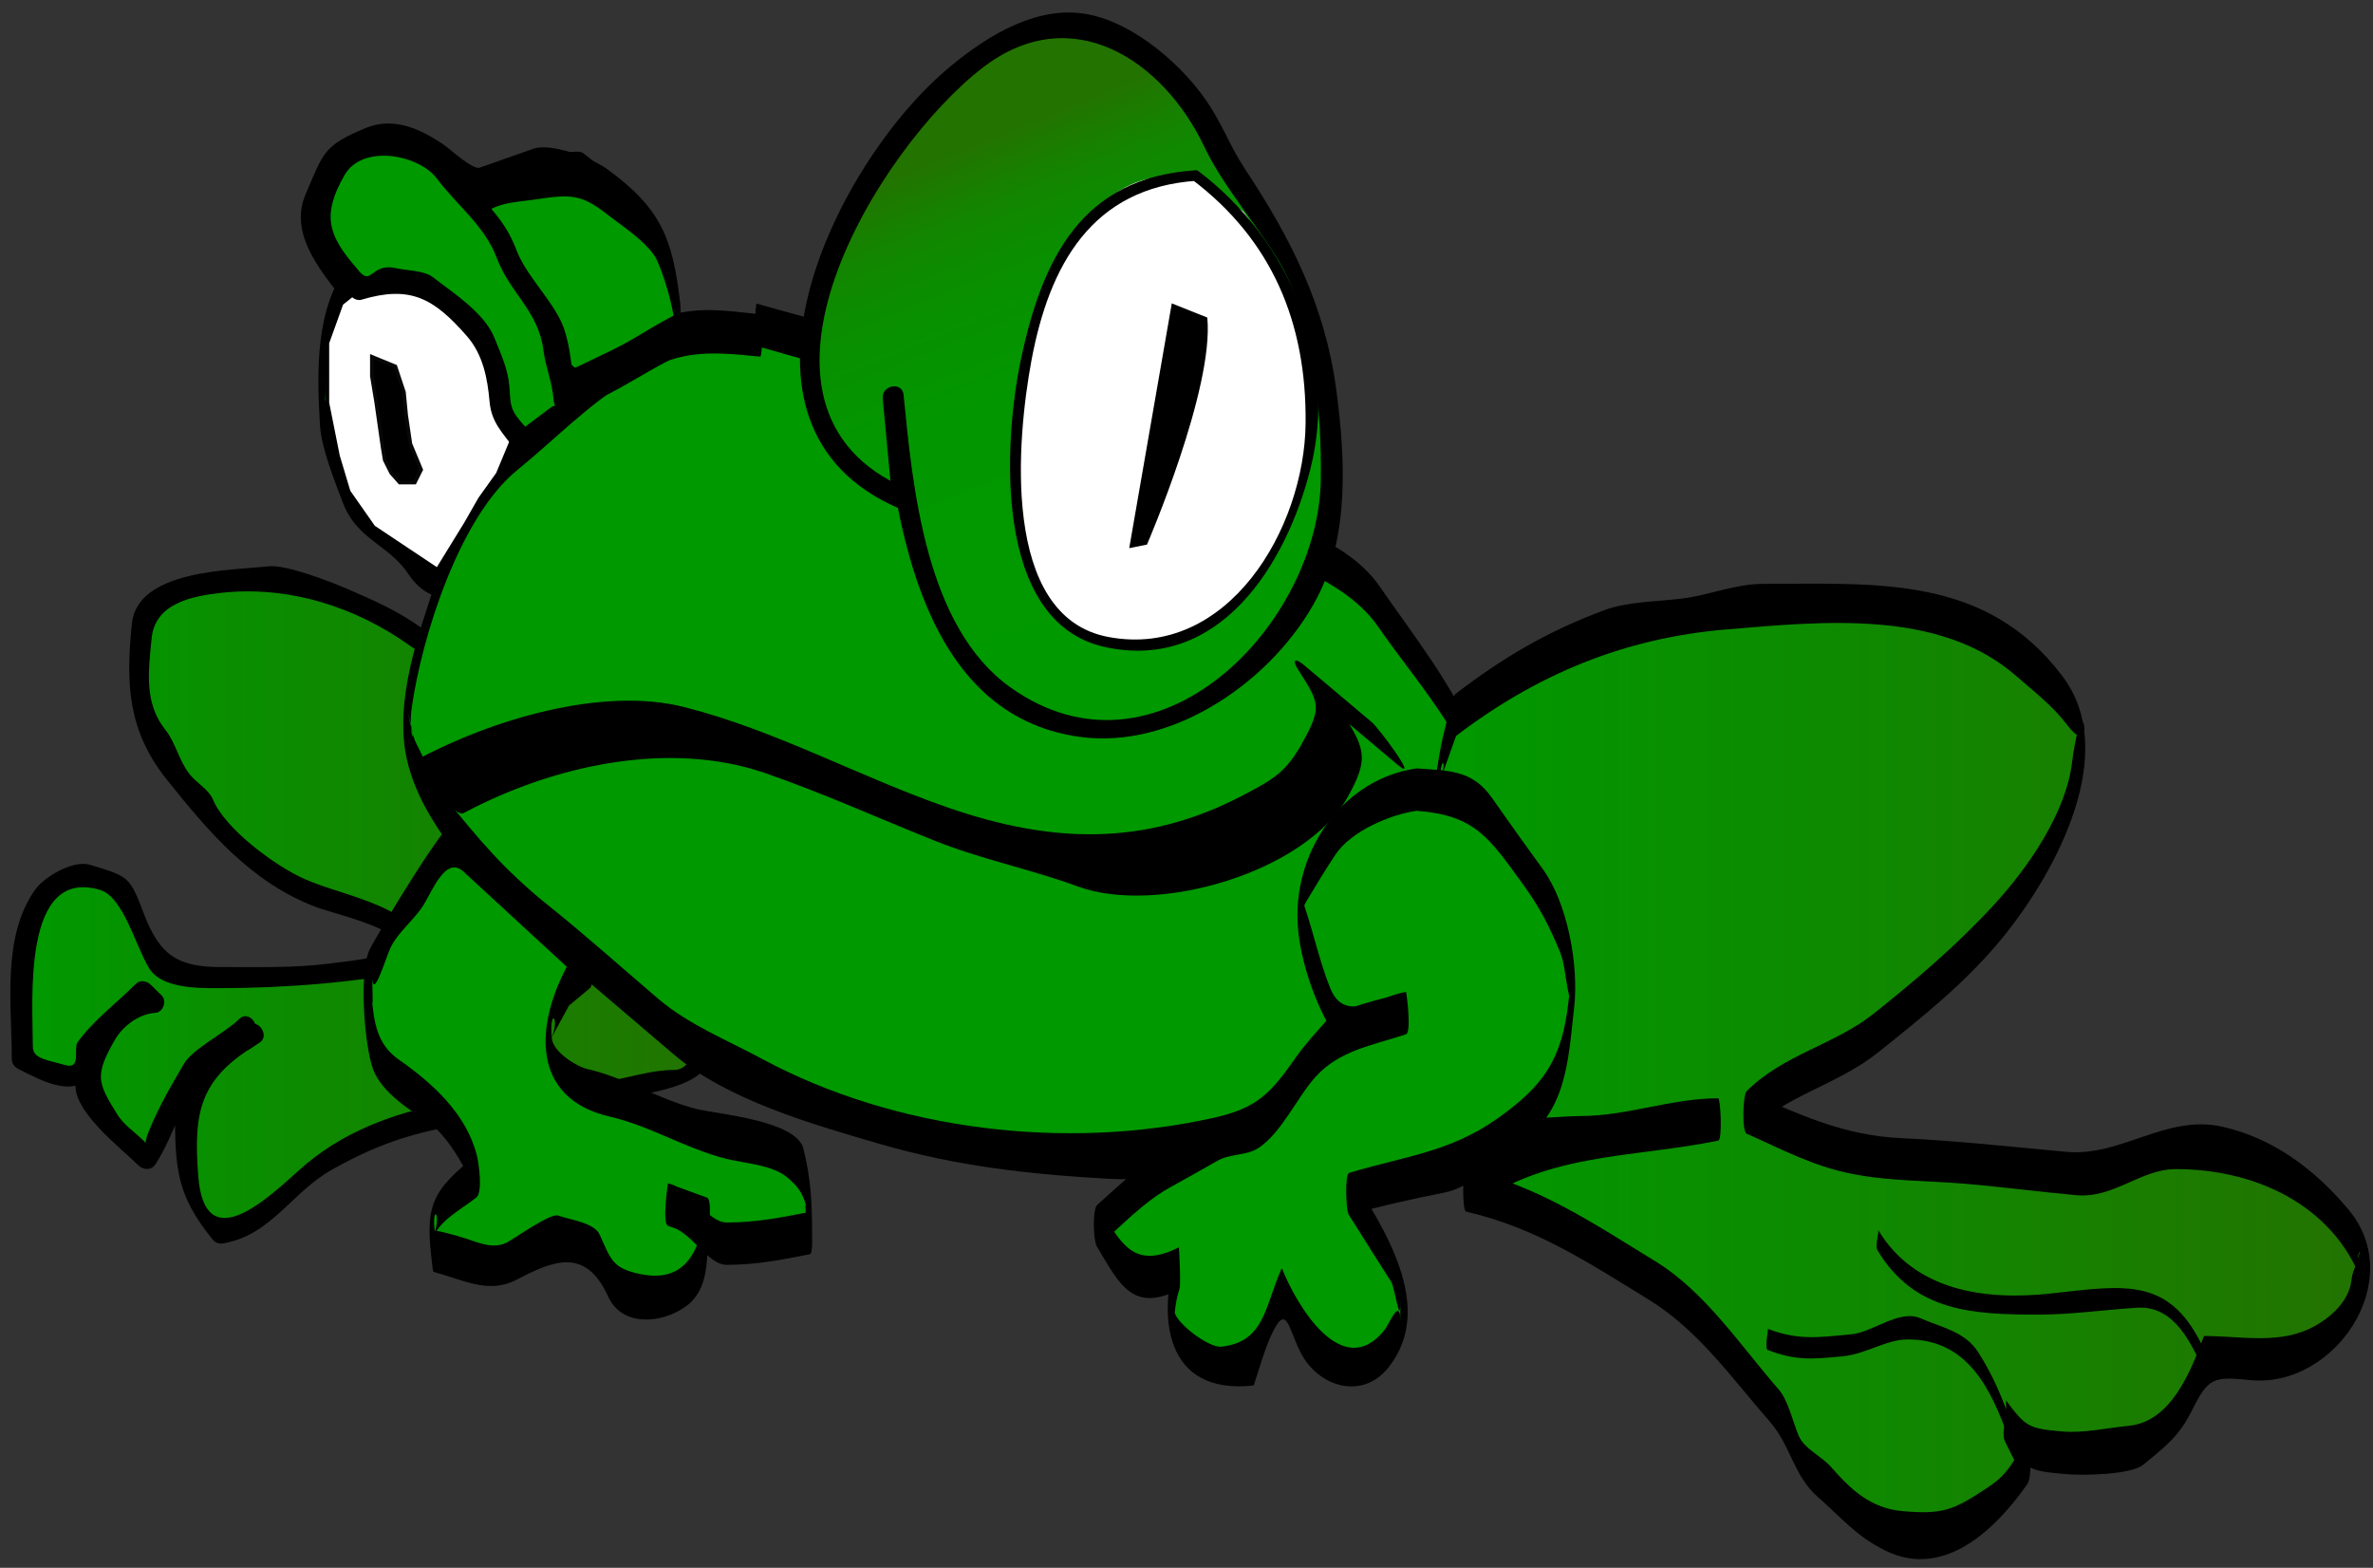 <?xml version="1.0" encoding="utf-8"?>
<!-- Generator: Adobe Illustrator 15.0.0, SVG Export Plug-In  -->
<!DOCTYPE svg PUBLIC "-//W3C//DTD SVG 1.1//EN" "http://www.w3.org/Graphics/SVG/1.1/DTD/svg11.dtd">
<svg version="1.1"
	 xmlns="http://www.w3.org/2000/svg" xmlns:xlink="http://www.w3.org/1999/xlink" xmlns:a="http://ns.adobe.com/AdobeSVGViewerExtensions/3.0/"
	 x="0px" y="0px" width="168px" height="111px" viewBox="-0.73 -0.886 168 111" enable-background="new -0.73 -0.886 168 111"
	 xml:space="preserve">
<rect x="-0.73" y="-0.886" width="168" height="111" fill="#333333" stroke="none"/>
<defs>
</defs>
<g>
	<polygon fill="#009900" points="47.316,21.61 46.813,17.34 44.302,14.075 41.54,12.065 37.269,11.061 32.999,12.568 31.743,11.563 
		30.236,10.558 28.729,9.554 25.464,9.554 22.45,10.809 20.942,14.326 21.194,15.833 22.198,16.586 23.204,18.345 23.957,19.349 
		23.035,20.537 22.416,21.676 22.238,25.458 22.051,28.427 22.521,29.414 23.454,32.913 24.208,34.922 25.716,36.429 27.976,37.937 
		28.98,39.444 30.236,39.444 32.999,39.947 45.559,30.15 	"/>
	<g>
		<path d="M47.422,20.55c-0.534-4.534-1.326-6.669-5.167-9.464c-1.083-0.789-3.985-1.879-5.224-1.442
			c-1.266,0.447-2.531,0.894-3.797,1.34c-0.503,0.178-2.107-1.332-2.608-1.666c-1.601-1.068-3.478-1.967-5.477-1.135
			c-2.969,1.237-2.962,1.697-4.248,4.695c-1.292,3.015,1.475,5.863,3.055,7.97c0-1,0-2,0-3c-2.372,3.056-2.258,7.546-2.036,11.335
			c0.097,1.663,1.025,3.929,1.611,5.489c1.005,2.681,3.227,2.946,4.664,5.101c3.442,5.162,10.56-2.818,13.388-5.024
			c0.924-0.72,3.821-2.191,4.076-3.429c0.577-2.805,1.155-5.61,1.732-8.416c0.121-0.586-0.097-2.857-0.151-2.591
			c-0.47,2.283-0.939,4.565-1.409,6.847c-0.402,1.951-1.212,2.221-2.855,3.502c-3.02,2.355-7.801,8.179-11.768,7.456
			c-3.028-0.551-6.917-3.66-7.784-6.913c-0.288-1.08-0.576-2.16-0.864-3.24c-0.342-0.934-0.463-0.631-0.361,0.908
			c0.05-0.784,0.099-1.567,0.148-2.351c0.156-2.473,0.077-3.701,1.609-5.675c0.343-0.442,0.335-2.553,0-3
			c-0.412-0.549-2.643-3.046-2.752-3.702c-0.299-1.792-0.866,3.127,0.532-0.133c0.497-1.159,0.59-1.653,1.775-2.146
			c3.992-1.663,6.309-0.343,9.488,2.201c0.612,0.489,3.537-1.68,4.506-1.452c1.6,0.376,3.409,0.493,4.75,1.47
			c3.399,2.474,4.472,4.486,4.955,8.585C47.349,23.845,47.468,20.939,47.422,20.55z"/>
	</g>
</g>
<g>
	<linearGradient id="SVGID_1_" gradientUnits="userSpaceOnUse" x1="0.849" y1="63.18" x2="50.581" y2="63.18">
		<stop  offset="0" style="stop-color:#009900"/>
		<stop  offset="0.691" style="stop-color:#178000"/>
		<stop  offset="1" style="stop-color:#237300"/>
	</linearGradient>
	<path fill="url(#SVGID_1_)" d="M28.729,44.216l-1.758-1.256l-3.518-1.508L20.692,40.7l-2.262-0.753l-4.521,0.502l-2.763,0.753
		L9.389,42.96l-0.251,2.512v3.516l0.251,1.006l1.005,1.256l1.005,2.26l1.005,1.256l1.256,1.256c0,0,0.502,1.508,1.506,2.01
		c1.006,0.502,2.764,2.512,2.764,2.512l1.507,1.005l2.261,1.005l5.275,2.01l1.758,1.255l0.251,1.257l-4.271,0.753l-2.009,0.251
		l-4.271,0.252h-5.274l-2.512-0.754l-1.507-2.512l-1.256-3.266L5.37,61.044l-2.262,0.754l-0.752,0.754l-1.508,4.019v2.009v2.764
		v2.763l1.508,0.754l1.758,0.502l1.256-0.753v-1.256l1.256-1.256l0.754-0.754l2.009-2.01l0.759,0.75c0,0-3.521,0.004-4.777,5.781
		l2.01,3.265l1.506,1.257l0.754,0.753l0.502-0.753l1.006-2.512l1.758-3.015l2.01-1.256l1.758-1.759l-0.242,1l0.744-0.492
		l-2.512,1.507l-1.256,2.005l-1.004,1.01v3.512l0.25,3.265l2.262,2.763l1.507-0.251l3.265-2.512l2.512-2.261l4.02-2.261l1.256-0.503
		l15.07-2.26l3.266-0.754h1.507l1.507-1.004l1.758-4.271l-7.283-8.791l-8.289-7.284l-2.512-7.285L28.729,44.216z"/>
	<g>
		<path d="M29.16,43.602c-1.754-1.254-3.451-1.998-5.445-2.853c-1.111-0.477-4.225-1.674-5.414-1.541
			c-2.61,0.289-9.313,0.218-9.698,4.073c-0.427,4.278-0.291,7.57,2.484,11.038c2.957,3.695,5.969,7.268,10.53,9.005
			c1.348,0.514,6.153,1.514,6.5,3.251c0.699-0.24,0.662-0.271-0.113-0.091c-0.859,0.151-1.718,0.303-2.577,0.454
			c-0.948,0.167-1.899,0.28-2.855,0.4c-2.527,0.315-5.134,0.243-7.675,0.243c-3.049,0-4.317-0.855-5.406-3.688
			c-1.047-2.723-1.033-2.706-3.859-3.554c-1.161-0.349-3.22,0.826-3.888,1.781c-2.354,3.361-1.641,8.083-1.641,11.913
			c0,0.37,0.159,0.609,0.487,0.773c1.574,0.787,4.013,2.206,5.396,0.229c0.635-0.906,0.531-1.773,1.504-2.746
			c0.361-0.361,0.723-0.723,1.084-1.085c1.175-1.176,0.483-1.153,1.003-0.639c0.147-0.408,0.295-0.816,0.442-1.224
			c-3.165,0.169-4.647,3.697-5.351,6.259c-0.546,1.989,3.216,4.837,4.401,6.021c0.332,0.331,0.901,0.373,1.187-0.055
			c0.992-1.488,1.482-3.222,2.387-4.772c1.07-1.835,2.997-2.858,4.518-4.38c-0.396-0.277-0.792-0.555-1.189-0.833
			c-0.081,0.334-0.161,0.667-0.242,1c-0.183,0.756,0.542,1.261,1.189,0.833c0.248-0.164,0.496-0.328,0.744-0.492
			c0.707-0.468-0.08-1.686-0.807-1.25c-2.125,1.274-5.197,3.295-5.197,6.039c0,4.078,0.084,6.005,2.687,9.185
			c0.168,0.205,0.445,0.296,0.703,0.253c3.408-0.567,4.868-3.618,7.697-5.209c3.891-2.188,6.511-2.825,10.931-3.488
			c4.034-0.604,8.051-1.13,12.024-2.047c3.834-0.886,3.991-1.931,5.587-5.809c0.102-0.248,0.035-0.545-0.131-0.746
			c-3.845-4.641-7.421-8.916-11.935-12.883c-3.222-2.832-3.71-3.545-5.099-7.574C33.019,46.203,31.959,45.654,29.16,43.602
			c-0.781-0.573-1.64,0.657-0.86,1.229c1.09,0.799,3.311,1.862,3.706,3.009c0.759,2.201,1.518,4.401,2.276,6.603
			c0.336,0.977,1.944,1.883,2.666,2.518c1.868,1.641,3.735,3.282,5.603,4.924c2.792,2.453,5.017,5.993,7.394,8.862
			c-0.525-0.635-0.813,1.146-1.132,1.922c-0.301,0.732-0.715,2.198-1.815,2.198c-1.635,0-3.057,0.533-4.666,0.774
			c-7.546,1.132-15.906,0.938-21.874,6.309c-2.379,2.142-6.71,6.208-7.153,0.423c-0.349-4.557,0.104-6.889,4.193-9.341
			c-0.269-0.417-0.538-0.833-0.807-1.25c-0.248,0.164-0.496,0.328-0.744,0.492c0.396,0.277,0.792,0.555,1.189,0.833
			c0.081-0.334,0.161-0.667,0.242-1c0.157-0.647-0.595-1.427-1.189-0.833c-0.955,0.956-3.275,2.092-3.896,3.156
			c-0.933,1.601-1.813,3.099-2.499,4.813c-0.541,1.35,0.119,1.112-0.334,0.659c-0.682-0.681-1.409-1.106-1.921-1.939
			C6.188,75.772,5.952,75.262,7.4,72.74c0.56-0.977,1.721-1.855,2.877-1.918c0.553-0.029,0.821-0.848,0.442-1.224
			c-0.253-0.25-0.506-0.5-0.759-0.75c-0.271-0.269-0.75-0.395-1.058-0.087c-1.299,1.301-3.091,2.653-4.147,4.162
			c-0.295,0.42,0.279,1.924-0.837,1.604c-1.418-0.404-2.323-0.454-2.323-1.323c0-3.173-0.791-12.749,4.77-11.08
			c1.625,0.488,2.489,3.92,3.444,5.512c0.878,1.464,3.412,1.44,4.944,1.44c4.893,0,9.539-0.415,14.356-1.265
			c0.396-0.069,0.688-0.468,0.608-0.868c-0.74-3.707-5.882-4.26-8.893-5.598c-2.076-0.923-5.631-3.546-6.489-5.647
			c-0.273-0.667-1.163-1.171-1.622-1.744c-0.776-0.971-1.001-2.255-1.749-3.19c-1.502-1.877-1.186-4.177-0.956-6.478
			c0.245-2.449,2.833-2.967,4.926-3.199c4.704-0.521,9.465,0.958,13.363,3.743C29.087,45.394,29.947,44.165,29.16,43.602z"/>
	</g>
</g>
<g>
	<polygon fill="#009900" points="53.093,22.866 48.321,22.364 46.061,23.117 41.54,25.88 39.278,28.141 35.26,31.406 33.251,34.42 
		30.989,38.941 29.985,42.458 28.478,46.978 27.976,50.496 28.729,53.259 30.738,57.026 34.757,62.05 38.524,65.064 47.065,72.347 
		52.34,75.111 55.604,76.869 61.634,78.626 65.401,79.632 69.923,80.636 78.964,81.139 85.747,79.632 88.007,79.129 89.515,77.623 
		91.272,75.111 93.532,72.599 95.04,70.338 96.798,67.074 102.575,59.789 103.58,58.031 104.083,53.761 102.324,49.742 
		100.565,46.978 98.557,44.467 96.296,41.202 93.532,39.193 85.998,35.676 76.453,29.647 63.392,25.126 52.843,22.113 	"/>
	<g>
		<path d="M53.093,21.366c-2.671-0.281-4.499-0.593-7.032,0.251c-2.576,0.858-4.913,3.155-6.782,5.024
			c-1.745,1.745-3.684,2.757-5.063,4.826c-1.412,2.119-2.825,4.484-3.526,6.939c-1.2,4.205-3.105,8.376-2.843,12.847
			c0.278,4.754,4.005,8.665,6.798,12.157c1.18,1.476,3.13,2.515,4.584,3.755c2.584,2.203,5.168,4.406,7.752,6.61
			c3.784,3.227,9.831,4.945,14.484,6.303c5.541,1.615,10.688,2.183,16.432,2.502c3.951,0.22,9.955-1.076,12.277-4.395
			c2.263-3.234,4.641-5.906,6.534-9.423c1.811-3.364,4.996-5.933,6.913-9.285c0.955-1.671,0.973-6.088,0.154-7.959
			c-1.797-4.107-4.318-7.255-6.853-10.916c-2.154-3.111-6.641-4.427-9.905-5.951c-3.676-1.716-7.042-4.279-10.468-6.444
			c-3.434-2.169-8.587-3-12.433-4.331c-3.687-1.276-7.521-2.192-11.272-3.264c-0.127-0.036-0.14,2.646-0.04,2.946
			c0.083,0.251,0.167,0.502,0.25,0.753c-0.157-0.473,0.354-2.067,0.08-2.893c-0.083-0.251-0.167-0.502-0.25-0.753
			c-0.014,0.982-0.027,1.964-0.04,2.946c4.965,1.418,9.913,2.793,14.791,4.482c2.911,1.008,5.822,2.015,8.733,3.023
			c2.628,0.91,5.291,3.317,7.64,4.8c3.962,2.502,10.081,3.598,12.835,7.577c1.572,2.271,3.341,4.393,4.823,6.721
			c0.695,1.092,1.166,2.222,1.686,3.41c0.717,1.639,0.276,2.04,0.598-0.688c-0.125,1.063-0.25,2.124-0.375,3.187
			c-0.273,2.321-3.13,4.853-4.502,6.583c-1.631,2.056-2.825,3.871-4.072,6.186c-1.037,1.926-2.719,3.274-3.95,5.033
			c-1.846,2.638-2.793,3.649-5.894,4.338c-10.398,2.311-22.447,0.931-31.97-4.196c-2.486-1.339-5.162-2.402-7.317-4.239
			c-2.637-2.249-5.227-4.569-7.934-6.734c-2.836-2.269-4.806-4.577-7.085-7.427c-0.875-1.094-1.422-2.617-2.081-3.854
			c-0.372-0.697-0.468-1.714-0.676-2.477c0.852,3.121,0.024,1.99,0.33-0.151c0.718-5.033,3.391-13.479,7.464-16.789
			c2.653-2.156,5.004-4.62,7.913-6.397c3.415-2.087,5.338-2.049,9.292-1.633C53.217,24.379,53.415,21.399,53.093,21.366z"/>
	</g>
</g>
<g>
	<linearGradient id="SVGID_2_" gradientUnits="userSpaceOnUse" x1="101.068" y1="74.859" x2="166.657" y2="74.859">
		<stop  offset="0" style="stop-color:#009900"/>
		<stop  offset="0.691" style="stop-color:#178000"/>
		<stop  offset="1" style="stop-color:#237300"/>
	</linearGradient>
	<polygon fill="url(#SVGID_2_)" points="102.324,49.742 106.595,46.476 109.859,44.969 111.116,44.467 113.125,43.714 
		116.642,43.211 118.651,42.96 121.162,42.207 124.177,41.956 128.195,41.956 131.21,41.956 135.229,42.207 137.237,42.458 
		140.001,43.714 142.011,45.472 143.769,46.978 145.276,48.486 145.918,49.334 146.763,50.573 146.388,52.375 146.077,54.103 
		145.899,55.654 144.773,58.282 143.769,59.789 143.015,61.547 141.005,64.058 137.991,67.324 136.735,68.58 134.475,70.338 
		131.964,72.347 129.954,73.353 126.688,75.111 124.679,76.116 123.925,76.869 122.921,77.875 125.181,78.878 127.442,80.134 
		129.954,80.636 132.466,81.139 137.991,81.39 141.005,81.641 142.764,81.892 145.276,82.144 148.038,82.395 151.053,81.139 
		153.062,80.386 156.579,80.386 158.839,80.888 161.351,82.395 162.858,83.651 164.616,85.158 165.872,86.666 166.657,88.737 
		165.872,90.684 165.621,92.442 164.867,92.945 164.114,93.949 162.355,94.954 159.844,95.457 157.332,95.205 155.322,95.205 
		154.569,97.214 153.564,99.224 150.802,101.484 145.526,101.987 142.764,101.736 141.257,99.726 142.759,102.741 141.005,105.252 
		139.499,106.257 137.489,107.763 135.731,107.763 132.968,107.513 130.456,106.257 128.698,104.248 126.688,102.49 125.181,98.972 
		123.423,96.962 120.409,93.447 118.651,91.437 116.893,90.181 109.106,85.41 106.343,84.154 103.063,83.4 105.338,81.646 
		109.608,79.892 112.12,79.39 115.888,79.386 120.911,78.376 118.399,78.376 115.386,79.129 111.366,79.632 106.343,79.632 
		104.083,78.125 102.324,72.599 101.319,66.571 101.068,53.259 	"/>
	<g>
		<path d="M102.324,51.242c5.707-4.363,11.929-6.96,19.151-7.562c6.824-0.568,15.109-1.454,20.535,3.292
			c1.24,1.085,2.586,2.115,3.587,3.438c1.866,2.469,1.181-1.572,0.812,0.202c-0.167,0.803-0.345,1.616-0.438,2.431
			c-0.416,3.63-3.15,7.549-5.563,10.163c-2.643,2.863-5.405,5.211-8.443,7.642c-2.815,2.252-6.421,2.9-9.043,5.527
			c-0.265,0.266-0.338,2.85,0,3c2.56,1.137,4.663,2.287,7.426,2.84c2.652,0.531,5.268,0.478,7.958,0.702
			c2.655,0.221,5.29,0.575,7.943,0.815c2.695,0.245,4.547-1.846,7.074-1.846c5.496,0,11.076,2.443,13.173,7.974
			c-0.77-2.029,0.33-3.084-0.54-0.927c-0.142,0.351-0.168,0.521-0.224,0.911c-0.192,1.345-1.329,2.439-2.497,3.106
			c-2.474,1.414-5.199,0.754-7.912,0.754c-0.014,0.018-0.026,0.036-0.04,0.054c-0.915,2.442-2.3,6.018-5.305,6.304
			c-1.524,0.146-3.21,0.537-4.738,0.398c-2.376-0.216-2.539-0.31-3.982-2.234c0.327,0.437-0.389,2.245-0.04,2.946
			c0.464,0.931,0.928,1.861,1.391,2.791c-1.014-2.034,0.539-3.281-1.025-1.041c-0.504,0.722-0.959,1.085-1.692,1.574
			c-2.328,1.554-3.144,1.858-5.949,1.604c-2.248-0.203-3.646-1.528-5.06-3.145c-0.643-0.734-1.876-1.269-2.265-2.174
			c-0.415-0.969-0.742-2.518-1.436-3.311c-2.709-3.098-5.174-6.883-8.719-9.056c-4.447-2.725-8.294-5.343-13.398-6.517c0,1,0,2,0,3
			c5.477-4.223,11.388-3.725,17.848-5.023c0.313-0.063,0.165-3,0-3c-3.327,0-6.428,1.256-9.761,1.256
			c-1.814,0-4.06,0.499-5.603-0.531c-2.051-1.368-2.228-3.447-2.961-5.751c-0.538-1.688-0.683-3.528-0.974-5.272
			c-0.258-1.549-0.151-0.55-0.155-0.778c-0.021-1.126-0.042-2.252-0.064-3.378c-0.051-2.726-0.103-5.451-0.154-8.177
			c-0.029-1.522,0.563-1.48-0.038,0.2c0.388-1.085,0.775-2.171,1.163-3.257c0.291-0.815-0.244-2.435-0.08-2.893
			c-2.685,7.521-1.553,16.498-0.253,24.297c0.491,2.945,1.221,8.54,5.097,8.54c4.694,0,9.173-1.256,13.783-1.256c0-1,0-2,0-3
			c-6.46,1.299-12.371,0.801-17.848,5.023c-0.276,0.213-0.274,2.937,0,3c4.932,1.134,8.61,3.583,12.91,6.218
			c3.534,2.166,5.886,5.557,8.589,8.647c1.51,1.727,1.653,3.811,3.429,5.363c1.692,1.48,2.654,2.724,4.716,3.754
			c4.223,2.112,7.913-1.576,10.092-4.695c0.326-0.467,0.249-2.393,0-2.893c-0.501-1.005-1.002-2.01-1.502-3.015
			c-0.014,0.982-0.026,1.964-0.04,2.946c1.513,2.018,1.773,2.034,4.27,2.261c1.166,0.105,4.584,0.063,5.48-0.67
			c1.615-1.322,2.531-2.014,3.445-3.842c1.163-2.325,1.499-2.409,4.136-2.145c5.921,0.594,11.163-7.009,6.959-12.056
			c-2.371-2.846-5.35-5.085-8.968-5.889c-3.97-0.882-7.116,2.139-11.016,1.784c-3.901-0.354-7.747-0.788-11.665-0.966
			c-4.131-0.188-7.288-1.691-10.978-3.33c0,1,0,2,0,3c2.69-2.695,6.402-3.415,9.304-5.736c3.234-2.588,6.379-5.08,8.989-8.341
			c3.663-4.577,8.146-12.911,4.063-18.312c-5.398-7.141-13.052-6.53-21.1-6.53c-2.105,0-3.82,0.792-5.839,1.044
			c-1.769,0.221-3.868,0.211-5.526,0.832c-4.008,1.503-7.086,3.31-10.487,5.91C101.723,48.702,102.641,51,102.324,51.242z"/>
	</g>
</g>
<g>
	<g>
		<path fill="none" d="M97.301,51.751l-2.214-1.865l-2.559-2.154l1.758,2.764l-1.004,2.764l-1.256,2.26
			c0,0-11.053,7.535-19.09,4.019c-5.023-0.251-23.109-9.544-25.369-8.54c0,0-9.293-0.754-17.08,3.768"/>
		<path d="M96.368,50.227c-1.592-1.34-3.182-2.68-4.773-4.02c-0.638-0.537-0.883-0.407-0.406,0.341
			c1.473,2.314,1.701,2.607,0.29,5.148c-1.167,2.102-2.054,2.593-4.223,3.73c-6.993,3.668-13.61,3.376-20.86,0.869
			c-6.277-2.171-12.244-5.496-18.698-7.125c-5.891-1.488-13.753,0.975-18.816,3.679c-0.212,0.112,2.456,4.234,3.214,3.83
			c6.254-3.339,14.479-5.204,21.361-2.824c4.053,1.401,7.982,3.181,11.963,4.773c3.337,1.336,6.839,2.028,10.158,3.248
			c5.623,2.067,16.152-1.017,19.115-6.351c1.43-2.572,1.26-3.336-0.205-5.639c-0.527-0.828-1.137-0.725-0.363-0.072
			c0.569,0.479,1.138,0.957,1.706,1.436c0.802,0.676,1.603,1.35,2.403,2.024C99.808,54.601,96.915,50.687,96.368,50.227
			L96.368,50.227z"/>
	</g>
</g>
<g>
	<linearGradient id="SVGID_3_" gradientUnits="userSpaceOnUse" x1="82.749" y1="44.666" x2="68.266" y2="9.178">
		<stop  offset="0" style="stop-color:#009900"/>
		<stop  offset="0.546" style="stop-color:#029700"/>
		<stop  offset="0.743" style="stop-color:#089000"/>
		<stop  offset="0.883" style="stop-color:#138500"/>
		<stop  offset="0.995" style="stop-color:#227400"/>
		<stop  offset="1" style="stop-color:#237300"/>
	</linearGradient>
	<path fill="url(#SVGID_3_)" d="M62.502,27.2l0.45,4.564l0.541,2.502l0.05,0.233l0.759,3.51c0,0,2.923,13.69,13.717,12.49
		C88.813,49.298,92.41,39.93,92.41,39.93s3.598-9.127-2.024-22.818c-2.474-4.083-5.172-7.927-5.172-7.927s-1.349-6.005-9.669-8.407
		c-9.894,0-16.189,14.171-16.189,14.171s-3.823,5.765-2.699,11.53c1.125,5.765,6.521,7.926,6.521,7.926l0,0L62.502,27.2z"/>
	<g>
		<path d="M61.764,27.331c0.891,9.025,2.854,22.405,13.914,23.949c6.754,0.942,13.827-4.104,16.836-9.844
			c2.31-4.406,1.992-9.994,1.356-14.752c-0.785-5.876-3.201-10.687-6.425-15.552c-1.181-1.781-1.62-3.272-2.904-5.076
			c-1.916-2.692-5.493-5.702-8.925-6.025c-3.491-0.329-6.926,1.946-9.425,4.094c-7.962,6.843-16.812,25.172-3.273,30.984
			c0.563,0.241,1.048-0.305,0.999-0.834c-0.225-2.402-0.45-4.804-0.675-7.206C63.151,26.106,61.674,26.375,61.764,27.331
			c0.225,2.402,0.45,4.804,0.675,7.206c0.333-0.278,0.666-0.556,0.999-0.834c-13.246-5.685-2.066-24.079,5.436-29.823
			c6.293-4.818,12.763-0.483,15.662,5.628c1.309,2.759,3.575,5.336,5.172,7.927c2.561,4.155,3.141,10.826,3.072,15.62
			c-0.147,10.312-11.618,22.128-21.982,14.72c-5.981-4.276-6.9-14.033-7.558-20.704C63.146,26.106,61.669,26.374,61.764,27.331z"/>
	</g>
</g>
<g>
	<path fill="#FFFFFF" d="M83.909,11.544l-3.188,0.214c0,0-2.79,0.214-5.778,4.279c-2.989,4.066-7.771,24.394,2.391,28.46
		c0,0,9.963,2.995,13.947-10.699c3.188-10.699-3.984-19.687-3.984-19.687L83.909,11.544z"/>
	<g>
		<path d="M83.844,11.175c-7.939,0.534-10.781,6.166-12.306,13.434c-1.194,5.69-2.025,18.543,5.931,20.307
			c8.099,1.795,12.848-5.786,14.567-12.578c2.047-8.088-1.598-16.315-7.911-21.101c-0.386-0.293-0.815,0.323-0.431,0.614
			c5.575,4.226,8.083,10.042,8.008,17.237c-0.077,7.44-5.497,16.708-13.959,15.125c-7.703-1.44-6.444-14.208-5.458-19.534
			c1.261-6.812,4.288-12.268,11.689-12.766C84.456,11.881,84.321,11.143,83.844,11.175z"/>
	</g>
</g>
<polygon fill="#FFFFFF" stroke="#000000" stroke-width="0.25" points="30.236,39.444 27.976,37.937 25.716,36.429 23.957,33.917 
	23.204,31.406 22.45,27.638 22.45,23.391 23.454,20.605 24.71,19.601 27.223,18.847 30.487,20.103 31.743,21.108 33.502,24.122 
	34.507,25.629 34.757,28.392 35.763,29.647 34.507,32.662 33.251,34.42 32.246,36.178 "/>
<path d="M84.741,21.596l-2.512-1.004l-3.014,17.331l1.256-0.251C80.472,37.671,85.244,26.62,84.741,21.596z"/>
<polygon stroke="#080808" stroke-width="0.25" points="25.593,24.368 25.593,25.74 25.896,27.569 26.354,30.77 26.504,31.684 
	26.962,32.599 27.569,33.285 28.634,33.285 29.089,32.371 28.328,30.542 28.025,28.484 27.872,26.883 27.265,25.053 "/>
<g>
	<polygon fill="#009900" points="47.316,21.823 46.813,18.455 45.81,16.05 43.046,13.404 40.534,11.441 37.269,11.72 34.004,12.201 
		32.999,13.163 33.753,15.087 34.757,16.531 35.511,18.455 36.767,21.342 39.028,25.431 40.032,26.633 41.54,25.912 43.549,24.95 
		45.307,23.747 47.316,22.785 	"/>
	<g>
		<path d="M47.392,20.527c-0.575-3.848-1.27-6.22-4.454-8.708c-0.801-0.626-1.603-1.252-2.404-1.878
			c-0.363-0.283-2.369,0.202-2.854,0.243c-1.831,0.156-3.353,0.207-4.682,1.479c-0.415,0.396-0.236,2.445-0.04,2.946
			c0.711,1.813,1.747,3.339,2.456,5.149c0.765,1.952,1.711,3.752,2.723,5.581c0.438,0.792,0.816,1.503,1.393,2.193
			c0.744,0.891,1.18,0.277,2.159-0.192c1.944-0.931,3.681-2.124,5.627-3.056c0.247-0.118,0.15-1.297,0.15-1.5
			c0-0.321,0-0.641,0-0.962c0-1.704-0.3-1.704-0.3,0c0,0.321,0,0.641,0,0.962c0.05-0.5,0.1-1,0.15-1.5
			c-1.661,0.795-3.122,1.856-4.772,2.646c-0.837,0.401-1.675,0.802-2.512,1.203c-0.313,0.15-1.682-2.446-1.815-2.687
			c-1.012-1.829-1.958-3.629-2.723-5.581c-0.709-1.81-1.745-3.335-2.456-5.149c-0.014,0.982-0.027,1.964-0.04,2.946
			c1.296-1.241,2.491-1.181,4.27-1.443c2.377-0.351,3.146-0.372,4.982,1.063c1.075,0.84,3.064,2.125,3.574,3.347
			c0.783,1.875,1.115,3.475,1.416,5.489c0.086,0.579,0.2-0.449,0.205-0.539C47.486,21.902,47.493,21.201,47.392,20.527z"/>
	</g>
</g>
<g>
	<polygon fill="#009900" points="23.957,18.596 22.198,16.586 21.696,14.326 22.198,12.568 23.204,10.809 25.464,9.554 
		28.729,9.554 30.236,10.558 31.743,12.568 33.753,14.577 34.757,16.084 35.511,18.093 37.269,20.103 38.274,22.113 38.524,24.122 
		39.028,25.378 39.278,28.141 36.265,30.401 34.757,28.392 34.507,25.629 33.502,23.117 31.743,21.108 29.483,19.349 27.223,18.847 
		24.71,19.601 	"/>
	<g>
		<path d="M24.529,18.11c-2.061-2.354-2.474-3.788-0.868-6.596c1.279-2.235,5.272-1.445,6.534,0.237
			c1.451,1.935,3.392,3.342,4.261,5.66c0.928,2.473,2.939,3.704,3.291,6.528c0.143,1.146,0.597,2.165,0.705,3.36
			c0.102,1.124,0.452,0.188-0.256,0.718c-0.75,0.563-1.5,1.125-2.25,1.687c0.711-0.534,0.812,0.107-0.087-1.09
			c-0.524-0.698-0.446-1.257-0.526-2.143c-0.113-1.252-0.58-2.24-1.049-3.415c-0.72-1.8-2.906-3.182-4.371-4.321
			c-0.605-0.471-1.894-0.473-2.62-0.635C25.448,17.69,25.613,19.557,24.529,18.11c-0.581-0.774-1.723,0.199-1.145,0.971
			c0.251,0.335,0.502,0.67,0.753,1.005c0.143,0.189,0.469,0.323,0.703,0.253c3.465-1.04,5.123-0.126,7.471,2.556
			c1.15,1.313,1.467,2.969,1.619,4.654c0.132,1.46,0.873,2.152,1.762,3.337c0.256,0.341,0.746,0.32,1.058,0.086
			c1.049-0.787,3.379-1.725,3.241-3.25c-0.153-1.696-0.278-4.414-1.039-5.933c-0.884-1.766-2.471-3.24-3.141-5.024
			c-0.733-1.955-2.039-3.228-3.496-4.684c-0.875-0.874-1.946-3.276-3.515-3.276c-2.669,0-3.614,0.045-5.918,1.325
			c-1.004,0.558-1.83,3.033-1.933,4.124c-0.194,2.063,1.219,3.436,2.436,4.826C24.021,19.808,25.168,18.84,24.529,18.11z"/>
	</g>
</g>
<g>
	<polygon fill="#009900" points="99.562,55.017 97.804,55.268 95.542,56.775 94.035,57.78 93.03,59.287 91.523,61.798 
		91.272,63.808 91.774,65.315 92.277,68.078 93.03,69.585 93.532,70.841 94.538,72.097 97.301,71.092 98.808,70.841 93.532,72.599 
		91.272,75.111 90.268,76.618 88.761,78.626 88.007,79.129 85.747,79.632 83.988,80.636 81.728,81.892 79.216,83.902 76.96,85.912 
		78.462,88.423 79.718,89.679 81.226,89.679 82.732,88.925 81.979,91.186 82.229,92.693 82.481,93.949 83.485,94.703 84.491,95.457 
		85.747,95.958 88.007,95.708 88.51,94.201 89.012,92.693 90.017,90.433 90.519,91.689 91.523,93.698 92.026,94.703 94.035,95.708 
		96.547,95.708 97.552,94.451 98.557,92.945 98.557,90.935 97.804,88.423 96.044,85.66 94.788,83.651 97.301,82.898 102.324,81.892 
		106.595,78.878 108.854,77.121 110.11,73.855 110.612,69.333 109.859,65.315 108.604,62.3 106.595,59.538 104.836,57.026 
		102.827,55.268 	"/>
	<g>
		<path d="M99.562,53.517c-5.146,0.734-8.572,5.651-8.434,10.689c0.061,2.226,0.874,4.846,1.862,6.825
			c0.512,1.025,0.811,1.645,1.548,2.565c-0.025-0.032,3.763-1.172,4.27-1.256c0-1,0-2,0-3c-1.864,0.621-4.524,0.923-5.861,2.409
			c-1.476,1.64-2.797,4.45-4.563,5.628c-1.503,1.003-3.824,1.44-5.526,2.386c-2.195,1.22-4.03,2.983-5.898,4.647
			c-0.369,0.328-0.283,2.54-0.04,2.946c1.611,2.694,2.525,4.712,5.813,3.067c-0.013-0.982-0.026-1.964-0.04-2.946
			c-1.589,4.772-1.023,10.433,5.314,9.729c0.013-0.018,0.026-0.036,0.04-0.054c0.373-1.117,0.683-2.291,1.162-3.367
			c1.132-2.547,1.232-0.728,2.118,1.044c1.244,2.487,4.375,3.435,6.225,1.12c3.443-4.307-0.375-9.989-2.724-13.746
			c-0.014,0.982-0.027,1.964-0.04,2.946c2.24-0.671,4.456-1.142,6.751-1.602c1.872-0.375,3.516-2.084,5.056-3.171
			c3.587-2.531,3.667-5.865,4.124-9.984c0.327-2.946-0.471-7.334-2.224-9.745c-1.222-1.68-2.427-3.368-3.619-5.069
			C103.481,53.587,101.753,53.685,99.562,53.517c-0.152-0.012-0.297,2.978,0,3c4.141,0.318,5.124,1.896,7.514,5.184
			c1.154,1.587,1.854,2.927,2.613,4.747c0.333,0.799,0.393,1.756,0.551,2.6c0.631,3.369,0.476-2.665,0.068,1.005
			c-0.453,4.077-1.771,5.955-5.065,8.279c-3.342,2.358-6.581,2.658-10.456,3.819c-0.326,0.098-0.223,2.654-0.04,2.946
			c0.998,1.596,2.005,3.186,3.016,4.772c0.255,0.4,0.643,3.316,0.643,1.38c0,0.46,0,0.921,0,1.381c0-1.751-0.802,0.254-1.116,0.646
			c-2.982,3.729-6.222-1.756-7.234-4.29c-0.027-0.071-0.053-0.071-0.08,0c-1.16,2.609-1.162,5.131-4.229,5.472
			c-0.896,0.1-3.155-1.633-3.316-2.433c-0.117-0.581-0.214-1.16-0.311-1.744c0.515,3.103,0.085,1.792,0.652,0.09
			c0.116-0.349-0.034-2.949-0.04-2.946c-3.203,1.603-4.092-0.216-5.732-2.96c-0.014,0.982-0.027,1.964-0.04,2.946
			c1.593-1.419,3.249-3.176,5.121-4.216c1.134-0.63,2.265-1.264,3.392-1.906c0.897-0.513,2.042-0.332,2.912-0.911
			c1.621-1.081,2.71-3.569,4.019-5.023c1.695-1.884,4.016-2.218,6.405-3.014c0.408-0.136,0.034-3.006,0-3
			c-2.048,0.341-4.348,2.275-5.366-0.272c-0.749-1.872-1.127-3.698-1.758-5.591c-0.348-1.309-0.436-0.95-0.266,1.077
			c0.063-0.513,0.035-1.127,0.302-1.571c0.682-1.137,1.359-2.265,2.094-3.367c1.115-1.672,3.891-2.835,5.747-3.1
			C99.916,56.466,99.649,53.504,99.562,53.517z"/>
	</g>
</g>
<g>
	<polygon fill="#009900" points="39.53,68.832 38.022,71.594 38.274,74.106 40.032,76.116 43.298,76.869 48.572,79.129 
		54.601,80.636 56.107,81.892 56.61,83.902 56.61,86.414 52.843,87.167 50.331,87.167 47.819,84.656 46.559,84.4 49.325,85.41 
		49.079,88.423 48.075,89.93 46.321,91.186 42.81,90.437 41.549,87.679 38.776,86.674 34.507,88.925 32.748,88.423 29.985,87.669 
		29.734,85.66 30.236,84.405 31.743,83.4 32.999,82.395 32.748,81.39 31.743,79.883 29.985,77.371 27.474,75.613 25.716,73.353 
		25.464,70.589 25.464,67.827 26.972,64.562 28.729,62.552 30.236,60.041 31.492,58.785 41.037,67.576 	"/>
	<g>
		<path d="M39.49,67.385c-2.333,4.274-2.683,9.487,2.961,10.788c2.847,0.656,5.383,2.271,8.243,2.986
			c1.308,0.327,3.239,0.421,4.297,1.302c0.995,0.83,1.195,1.351,1.5,2.573c-0.442-1.769-0.031,0.848-0.031,1.379
			c0.05-0.5,0.1-1,0.15-1.5c-2.025,0.405-3.828,0.754-5.887,0.754c-1.403,0-2.496-2.429-4.165-2.768c-0.004-0.001-0.427,2.845,0,3
			c0.922,0.337,1.844,0.673,2.767,1.01c-0.035-0.854-0.071-1.707-0.106-2.561c-0.247,3.019-1.222,5.694-4.654,4.963
			c-1.949-0.416-2.026-1-2.846-2.792c-0.391-0.854-2.11-1.044-2.943-1.346c-0.529-0.191-3.065,1.616-3.603,1.899
			c-1.092,0.576-2.244-0.101-3.398-0.416c0.008,0.002-1.743-0.521-1.723-0.363c-0.247-1.974,0.57-1.309-0.148,0.486
			c0.525-1.312,2.013-2.021,3.095-2.886c0.459-0.367,0.168-2.432,0.04-2.946c-0.747-2.987-3.155-5.149-5.565-6.836
			c-1.52-1.063-1.728-2.653-1.877-4.297c0.118,1.291,0.018-1.385,0.018-1.702c0,2.092,0.951-1.138,1.286-1.863
			c0.528-1.144,1.734-2.025,2.4-3.136c0.619-1.031,1.561-3.412,2.772-2.296c2.988,2.752,5.977,5.505,8.965,8.257c0-1,0-2,0-3
			c-0.502,0.419-1.004,0.837-1.507,1.256c-0.601,0.501,0.335,2.721,0,3c0.502-0.419,1.004-0.837,1.507-1.256
			c0.333-0.277,0.317-2.708,0-3c-3.182-2.931-6.363-5.86-9.545-8.791c-0.474-0.437-5.643,8.174-6.068,9.096
			c-0.748,1.62-0.353,6.755,0.252,8.419c0.617,1.698,2.674,2.927,4.048,3.889c1.324,0.927,2.848,3.604,3.235,5.153
			c0.014-0.982,0.027-1.964,0.04-2.946c-3.29,2.632-3.645,3.631-3.12,7.835c0.004,0.032,0.015,0.415,0.106,0.439
			c2.12,0.578,3.891,1.588,5.873,0.544c2.726-1.438,4.903-2.224,6.468,1.199c0.995,2.176,3.801,1.913,5.476,0.714
			c1.692-1.212,1.48-3.326,1.63-5.156c0.026-0.316,0.262-2.427-0.106-2.561c-0.922-0.337-1.844-0.673-2.767-1.01c0,1,0,2,0,3
			c1.669,0.339,2.762,2.768,4.165,2.768c2.059,0,3.862-0.349,5.887-0.754c0.21-0.042,0.15-1.361,0.15-1.5
			c0-2.178-0.088-3.871-0.613-5.968c-0.504-2.014-6.098-2.447-7.575-2.816c-2.647-0.662-4.987-2.194-7.693-2.818
			c-0.826-0.19-2.444-1.223-2.538-2.158c-0.24-2.39,0.695-1.397-0.122,0.101c0.45-0.825,0.9-1.65,1.351-2.476
			C39.966,69.553,39.3,67.735,39.49,67.385z"/>
	</g>
</g>
<g>
	<g>
		<polyline fill="none" points="155.322,95.457 154.067,92.693 152.058,91.186 150.802,90.935 146.782,91.186 144.522,91.437 
			142.011,91.437 139.247,91.437 134.978,90.181 132.968,88.171 132.214,86.917 		"/>
		<path d="M155.343,94.733c-2.385-5.247-5.548-4.632-10.82-4.046c-4.729,0.526-9.696-0.176-12.288-4.494
			c0.096,0.16-0.249,1.099-0.04,1.447c2.621,4.366,6.763,4.547,11.443,4.547c2.298,0,4.644-0.345,6.941-0.488
			c2.623-0.164,3.828,2.512,4.723,4.48C155.211,95.978,155.518,95.119,155.343,94.733L155.343,94.733z"/>
	</g>
</g>
<g>
	<g>
		<polyline fill="none" points="141.508,100.228 140.503,97.465 138.745,94.703 135.229,93.196 133.47,93.196 131.712,94.201 
			126.437,94.703 124.428,93.949 		"/>
		<path d="M141.528,99.505c-0.63-1.73-1.222-3.104-2.207-4.652c-0.921-1.446-2.533-1.738-4.093-2.407
			c-1.512-0.647-3.348,0.988-4.884,1.135c-2.357,0.225-3.728,0.44-5.917-0.382c0.058,0.021-0.255,1.404,0,1.5
			c2.03,0.762,3.116,0.648,5.3,0.44c1.683-0.16,3.056-1.193,4.622-1.193c4.272,0,5.886,3.561,7.138,7.006
			C141.405,100.724,141.675,99.912,141.528,99.505L141.528,99.505z"/>
	</g>
</g>
</svg>
